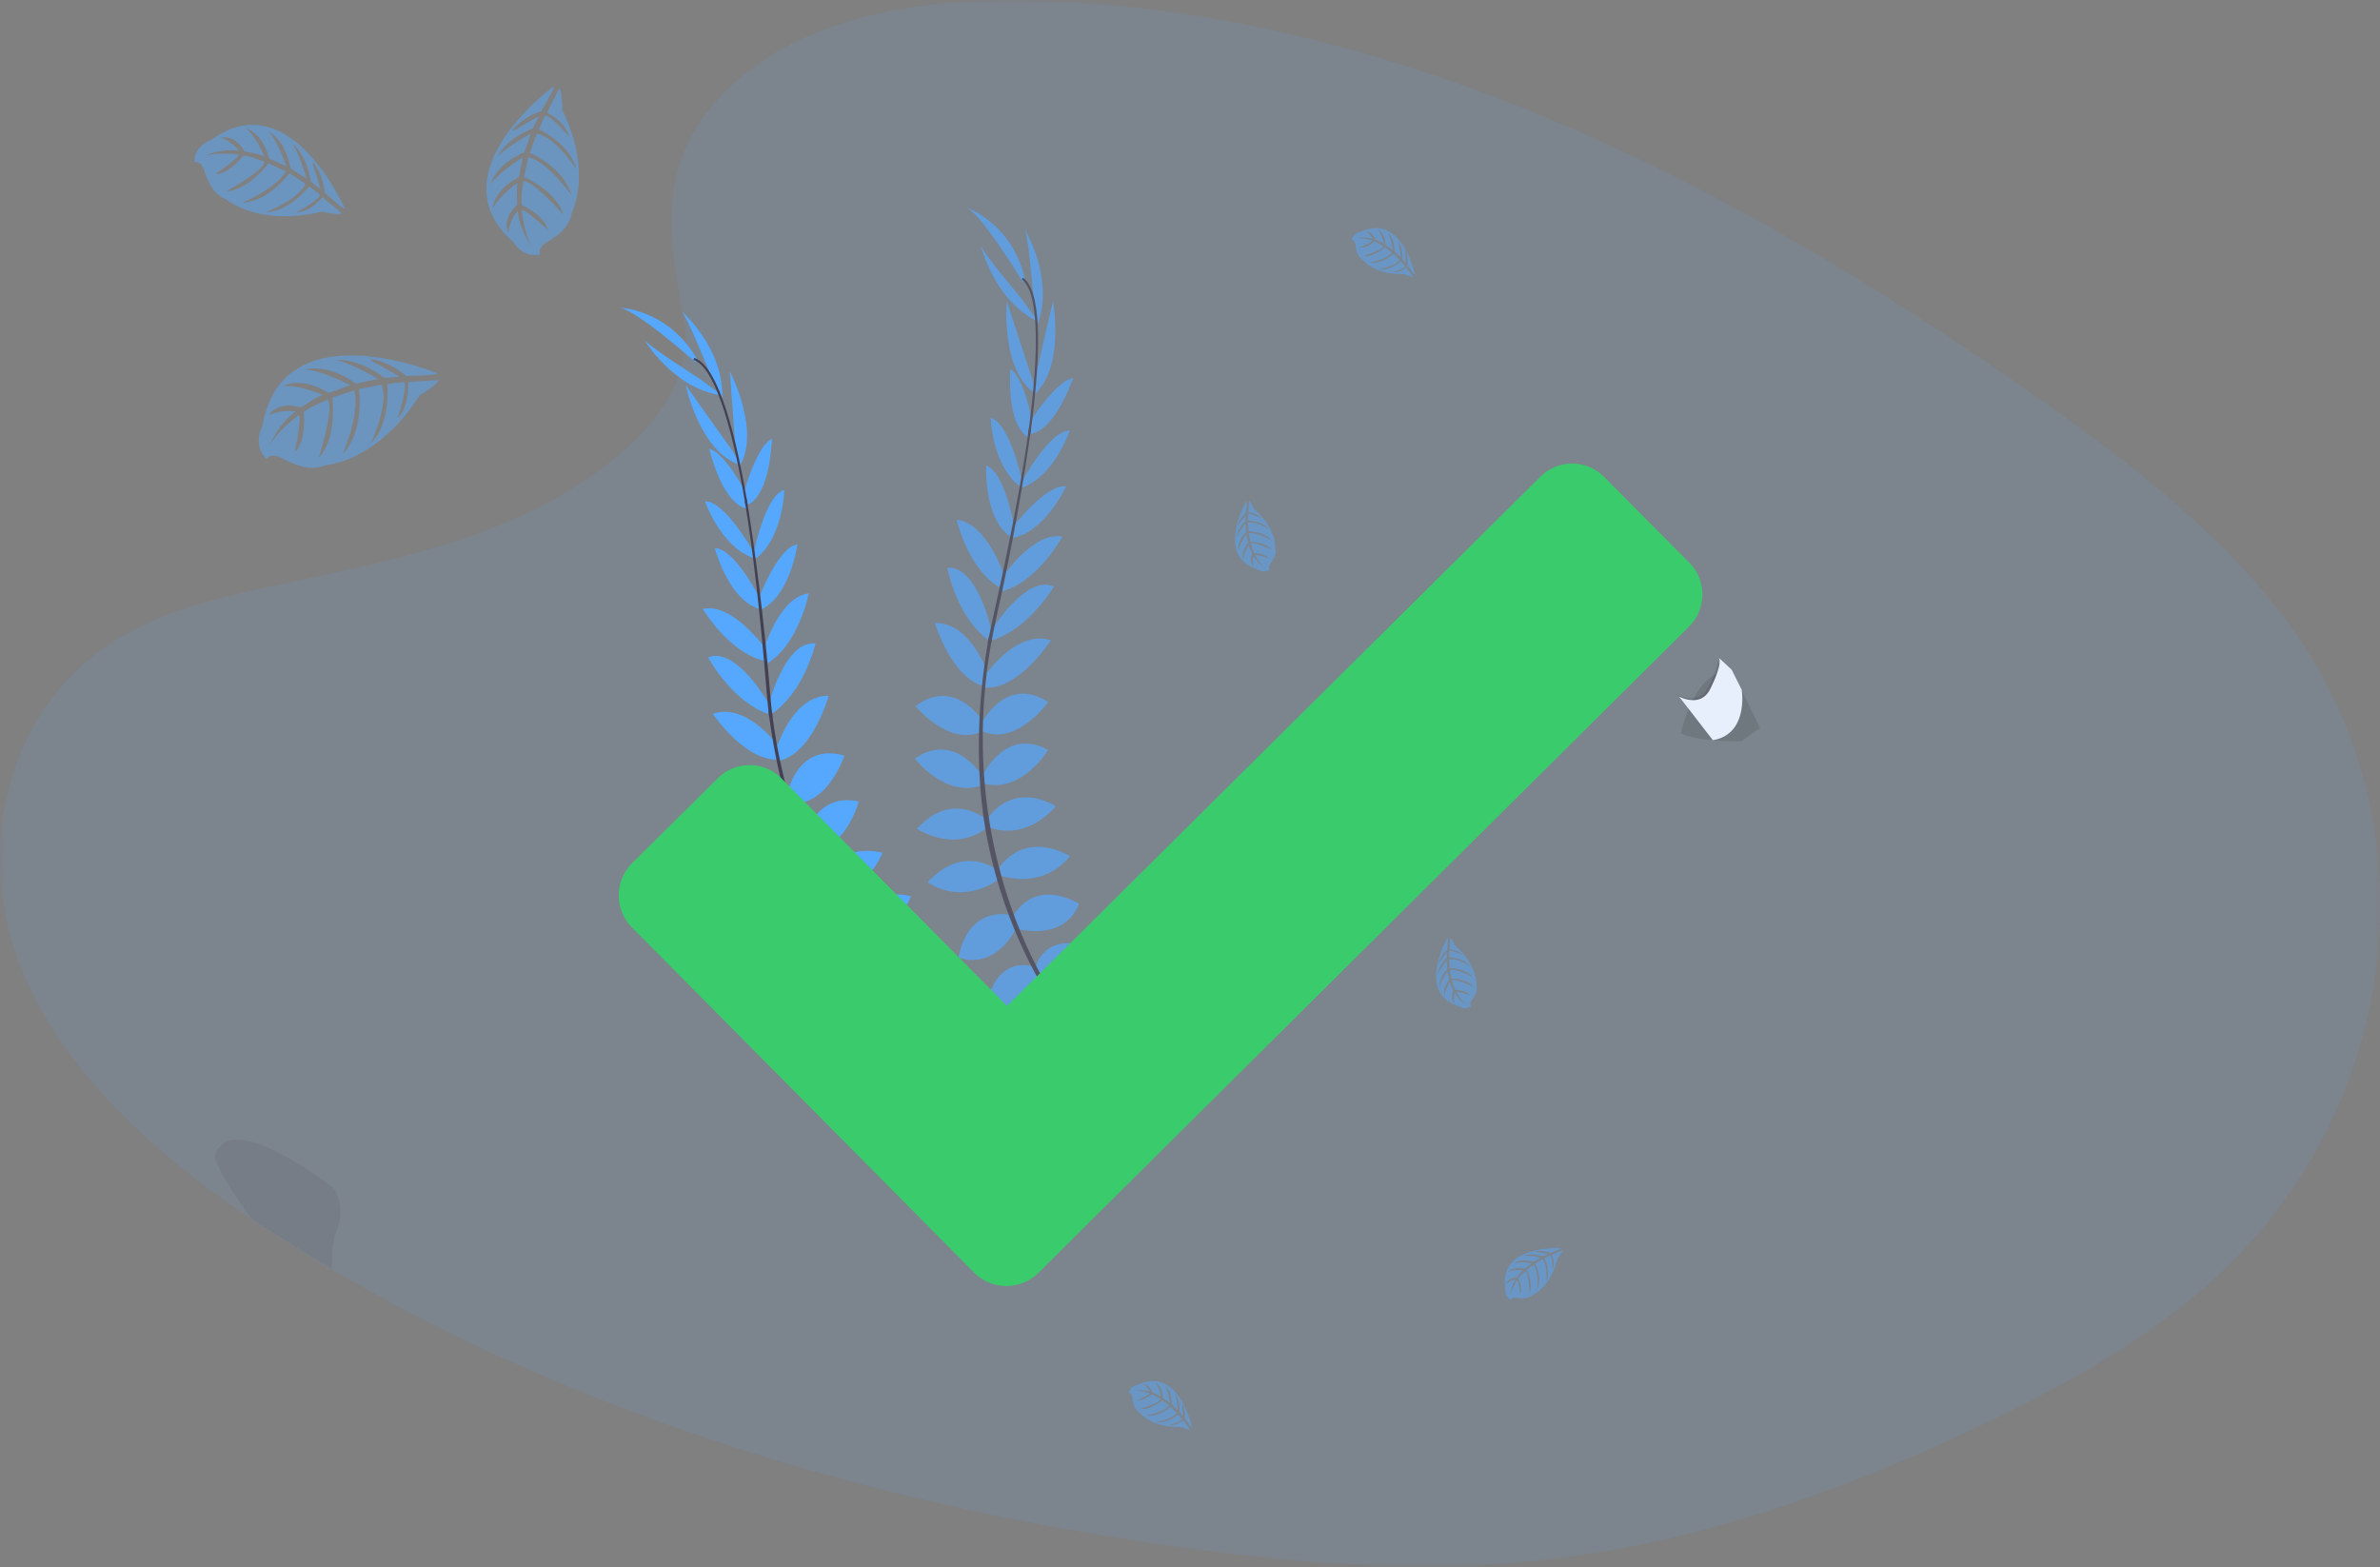 <svg xmlns="http://www.w3.org/2000/svg" xmlns:xlink="http://www.w3.org/1999/xlink" width="287pt" height="252"
  viewBox="0 0 287 189" name="confirmation">
  <rect x="0" y="0" width="287" height="189" fill="#808080" stroke="none"/>
  <defs>
    <clipPath id="b">
      <path d="M0 0h287v189H0z"></path>
    </clipPath>
    <clipPath id="c">
      <path d="M0 0h287v189H0z"></path>
    </clipPath>
    <clipPath id="d">
      <path d="M0 0h287v189H0z"></path>
    </clipPath>
    <clipPath id="e">
      <path d="M0 0h287v189H0z"></path>
    </clipPath>
    <clipPath id="f">
      <path d="M0 0h287v189H0z"></path>
    </clipPath>
    <clipPath id="g">
      <path d="M0 0h287v189H0z"></path>
    </clipPath>
    <clipPath id="h">
      <path d="M0 0h287v189H0z"></path>
    </clipPath>
    <clipPath id="i">
      <path d="M0 0h287v189H0z"></path>
    </clipPath>
    <clipPath id="j">
      <path d="M0 0h287v189H0z"></path>
    </clipPath>
    <clipPath id="k">
      <path d="M0 0h287v189H0z"></path>
    </clipPath>
    <clipPath id="l">
      <path d="M0 0h287v189H0z"></path>
    </clipPath>
    <clipPath id="m">
      <path d="M0 0h287v189H0z"></path>
    </clipPath>
    <clipPath id="n">
      <path d="M0 0h287v189H0z"></path>
    </clipPath>
    <clipPath id="o">
      <path d="M0 0h287v189H0z"></path>
    </clipPath>
    <clipPath id="p">
      <path d="M0 0h287v189H0z"></path>
    </clipPath>
    <clipPath id="q">
      <path d="M0 0h287v189H0z"></path>
    </clipPath>
    <clipPath id="r">
      <path d="M0 0h287v189H0z"></path>
    </clipPath>
    <clipPath id="s">
      <path d="M0 0h287v189H0z"></path>
    </clipPath>
    <clipPath id="t">
      <path d="M0 0h287v189H0z"></path>
    </clipPath>
    <clipPath id="u">
      <path d="M0 0h287v189H0z"></path>
    </clipPath>
    <clipPath id="v">
      <path d="M0 0h287v189H0z"></path>
    </clipPath>
    <clipPath id="w">
      <path d="M0 0h287v189H0z"></path>
    </clipPath>
    <clipPath id="x">
      <path d="M0 0h287v189H0z"></path>
    </clipPath>
    <clipPath id="y">
      <path d="M0 0h287v189H0z"></path>
    </clipPath>
    <clipPath id="z">
      <path d="M0 0h287v189H0z"></path>
    </clipPath>
    <clipPath id="A">
      <path d="M0 0h287v189H0z"></path>
    </clipPath>
    <clipPath id="B">
      <path d="M0 0h287v189H0z"></path>
    </clipPath>
    <clipPath id="C">
      <path d="M0 0h287v189H0z"></path>
    </clipPath>
    <clipPath id="D">
      <path d="M0 0h287v189H0z"></path>
    </clipPath>
    <clipPath id="E">
      <path d="M0 0h287v189H0z"></path>
    </clipPath>
    <clipPath id="F">
      <path d="M0 0h287v189H0z"></path>
    </clipPath>
    <clipPath id="G">
      <path d="M0 0h287v189H0z"></path>
    </clipPath>
    <clipPath id="H">
      <path d="M0 0h287v189H0z"></path>
    </clipPath>
    <clipPath id="I">
      <path d="M0 0h287v189H0z"></path>
    </clipPath>
    <clipPath id="J">
      <path d="M0 0h287v189H0z"></path>
    </clipPath>
    <clipPath id="K">
      <path d="M0 0h287v189H0z"></path>
    </clipPath>
    <clipPath id="L">
      <path d="M0 0h287v189H0z"></path>
    </clipPath>
    <clipPath id="M">
      <path d="M0 0h287v189H0z"></path>
    </clipPath>
    <clipPath id="N">
      <path d="M0 0h287v189H0z"></path>
    </clipPath>
    <clipPath id="O">
      <path d="M0 0h287v189H0z"></path>
    </clipPath>
    <clipPath id="P">
      <path d="M0 0h287v189H0z"></path>
    </clipPath>
    <clipPath id="Q">
      <path d="M0 0h287v189H0z"></path>
    </clipPath>
    <clipPath id="R">
      <path d="M0 0h287v189H0z"></path>
    </clipPath>
    <clipPath id="S">
      <path d="M0 0h287v189H0z"></path>
    </clipPath>
    <clipPath id="T">
      <path d="M0 0h287v189H0z"></path>
    </clipPath>
    <clipPath id="U">
      <path d="M0 0h287v189H0z"></path>
    </clipPath>
    <clipPath id="V">
      <path d="M0 0h287v189H0z"></path>
    </clipPath>
    <clipPath id="W">
      <path d="M0 0h287v189H0z"></path>
    </clipPath>
    <clipPath id="X">
      <path d="M0 0h287v189H0z"></path>
    </clipPath>
    <clipPath id="Y">
      <path d="M0 0h287v189H0z"></path>
    </clipPath>
    <mask id="aa">
      <g filter="url(#a)">
        <path fill-opacity=".102" d="M0 0h287v189H0z"></path>
      </g>
    </mask>
    <mask id="ad">
      <g filter="url(#a)">
        <path fill-opacity=".102" d="M0 0h287v189H0z"></path>
      </g>
    </mask>
    <mask id="af">
      <g filter="url(#a)">
        <path fill-opacity=".102" d="M0 0h287v189H0z"></path>
      </g>
    </mask>
    <mask id="ah">
      <g filter="url(#a)">
        <path fill-opacity=".102" d="M0 0h287v189H0z"></path>
      </g>
    </mask>
    <mask id="aj">
      <g filter="url(#a)">
        <path fill-opacity=".102" d="M0 0h287v189H0z"></path>
      </g>
    </mask>
    <mask id="al">
      <g filter="url(#a)">
        <path fill-opacity=".102" d="M0 0h287v189H0z"></path>
      </g>
    </mask>
    <mask id="an">
      <g filter="url(#a)">
        <path fill-opacity=".102" d="M0 0h287v189H0z"></path>
      </g>
    </mask>
    <mask id="ap">
      <g filter="url(#a)">
        <path fill-opacity=".102" d="M0 0h287v189H0z"></path>
      </g>
    </mask>
    <mask id="ar">
      <g filter="url(#a)">
        <path fill-opacity=".102" d="M0 0h287v189H0z"></path>
      </g>
    </mask>
    <mask id="at">
      <g filter="url(#a)">
        <path fill-opacity=".102" d="M0 0h287v189H0z"></path>
      </g>
    </mask>
    <mask id="av">
      <g filter="url(#a)">
        <path fill-opacity=".102" d="M0 0h287v189H0z"></path>
      </g>
    </mask>
    <mask id="ax">
      <g filter="url(#a)">
        <path fill-opacity=".102" d="M0 0h287v189H0z"></path>
      </g>
    </mask>
    <mask id="az">
      <g filter="url(#a)">
        <path fill-opacity=".102" d="M0 0h287v189H0z"></path>
      </g>
    </mask>
    <mask id="aB">
      <g filter="url(#a)">
        <path fill-opacity=".102" d="M0 0h287v189H0z"></path>
      </g>
    </mask>
    <mask id="aD">
      <g filter="url(#a)">
        <path fill-opacity=".102" d="M0 0h287v189H0z"></path>
      </g>
    </mask>
    <mask id="aF">
      <g filter="url(#a)">
        <path fill-opacity=".102" d="M0 0h287v189H0z"></path>
      </g>
    </mask>
    <mask id="aH">
      <g filter="url(#a)">
        <path fill-opacity=".102" d="M0 0h287v189H0z"></path>
      </g>
    </mask>
    <mask id="aJ">
      <g filter="url(#a)">
        <path fill-opacity=".102" d="M0 0h287v189H0z"></path>
      </g>
    </mask>
    <mask id="aL">
      <g filter="url(#a)">
        <path fill-opacity=".102" d="M0 0h287v189H0z"></path>
      </g>
    </mask>
    <mask id="aN">
      <g filter="url(#a)">
        <path fill-opacity=".102" d="M0 0h287v189H0z"></path>
      </g>
    </mask>
    <mask id="aP">
      <g filter="url(#a)">
        <path fill-opacity=".102" d="M0 0h287v189H0z"></path>
      </g>
    </mask>
    <mask id="aR">
      <g filter="url(#a)">
        <path fill-opacity=".102" d="M0 0h287v189H0z"></path>
      </g>
    </mask>
    <mask id="aT">
      <g filter="url(#a)">
        <path fill-opacity=".102" d="M0 0h287v189H0z"></path>
      </g>
    </mask>
    <mask id="aV">
      <g filter="url(#a)">
        <path fill-opacity=".102" d="M0 0h287v189H0z"></path>
      </g>
    </mask>
    <mask id="aX">
      <g filter="url(#a)">
        <path fill-opacity=".102" d="M0 0h287v189H0z"></path>
      </g>
    </mask>
    <mask id="aZ">
      <g filter="url(#a)">
        <path fill-opacity=".102" d="M0 0h287v189H0z"></path>
      </g>
    </mask>
    <mask id="bb">
      <g filter="url(#a)">
        <path fill-opacity=".102" d="M0 0h287v189H0z"></path>
      </g>
    </mask>
    <mask id="bd">
      <g filter="url(#a)">
        <path fill-opacity=".102" d="M0 0h287v189H0z"></path>
      </g>
    </mask>
    <mask id="bf">
      <g filter="url(#a)">
        <path fill-opacity=".102" d="M0 0h287v189H0z"></path>
      </g>
    </mask>
    <mask id="bh">
      <g filter="url(#a)">
        <path fill-opacity=".102" d="M0 0h287v189H0z"></path>
      </g>
    </mask>
    <mask id="bj">
      <g filter="url(#a)">
        <path fill-opacity=".102" d="M0 0h287v189H0z"></path>
      </g>
    </mask>
    <mask id="bl">
      <g filter="url(#a)">
        <path fill-opacity=".702" d="M0 0h287v189H0z"></path>
      </g>
    </mask>
    <mask id="bo">
      <g filter="url(#a)">
        <path fill-opacity=".051" d="M0 0h287v189H0z"></path>
      </g>
    </mask>
    <mask id="bq">
      <g filter="url(#a)">
        <path fill-opacity=".102" d="M0 0h287v189H0z"></path>
      </g>
    </mask>
    <mask id="bs">
      <g filter="url(#a)">
        <path fill-opacity=".102" d="M0 0h287v189H0z"></path>
      </g>
    </mask>
    <mask id="bu">
      <g filter="url(#a)">
        <path fill-opacity=".102" d="M0 0h287v189H0z"></path>
      </g>
    </mask>
    <mask id="bw">
      <g filter="url(#a)">
        <path fill-opacity=".102" d="M0 0h287v189H0z"></path>
      </g>
    </mask>
    <mask id="by">
      <g filter="url(#a)">
        <path fill-opacity=".102" d="M0 0h287v189H0z"></path>
      </g>
    </mask>
    <mask id="bA">
      <g filter="url(#a)">
        <path fill-opacity=".102" d="M0 0h287v189H0z"></path>
      </g>
    </mask>
    <mask id="bC">
      <g filter="url(#a)">
        <path fill-opacity=".102" d="M0 0h287v189H0z"></path>
      </g>
    </mask>
    <mask id="bE">
      <g filter="url(#a)">
        <path fill-opacity=".102" d="M0 0h287v189H0z"></path>
      </g>
    </mask>
    <mask id="bG">
      <g filter="url(#a)">
        <path fill-opacity=".102" d="M0 0h287v189H0z"></path>
      </g>
    </mask>
    <mask id="bI">
      <g filter="url(#a)">
        <path fill-opacity=".502" d="M0 0h287v189H0z"></path>
      </g>
    </mask>
    <mask id="bK">
      <g filter="url(#a)">
        <path fill-opacity=".502" d="M0 0h287v189H0z"></path>
      </g>
    </mask>
    <mask id="bM">
      <g filter="url(#a)">
        <path fill-opacity=".502" d="M0 0h287v189H0z"></path>
      </g>
    </mask>
    <mask id="bO">
      <g filter="url(#a)">
        <path fill-opacity=".502" d="M0 0h287v189H0z"></path>
      </g>
    </mask>
    <mask id="bQ">
      <g filter="url(#a)">
        <path fill-opacity=".502" d="M0 0h287v189H0z"></path>
      </g>
    </mask>
    <mask id="bS">
      <g filter="url(#a)">
        <path fill-opacity=".502" d="M0 0h287v189H0z"></path>
      </g>
    </mask>
    <mask id="bU">
      <g filter="url(#a)">
        <path fill-opacity=".502" d="M0 0h287v189H0z"></path>
      </g>
    </mask>
    <mask id="bW">
      <g filter="url(#a)">
        <path fill-opacity=".502" d="M0 0h287v189H0z"></path>
      </g>
    </mask>
    <g id="Z" clip-path="url(#b)">
      <path
        d="M266.172 154.984a67.266 67.266 0 01-2.746 2.297c-.156.13-.32.25-.48.383a96.415 96.415 0 01-10.489 7.09l-.684.398c-.164.102-.328.192-.5.286-3.812 2.203-7.765 4.23-11.765 6.148l-.043.023-.305.145a245.801 245.801 0 01-9.824 4.445l-.082.028a259.184 259.184 0 01-4.496 1.847c-.61.25-1.227.48-1.84.719-1.156.441-2.316.879-3.484 1.293l-.145.055-.25.09-.312.113a170.061 170.061 0 01-9.27 3.02l-.055.015a158.97 158.97 0 01-6.59 1.77l-.304.074c-3.246.785-6.547 1.46-9.867 2l-.762.12c-2.43.384-4.875.696-7.336.938-13.836 1.336-27.836.25-41.586-1.617-27.766-3.77-55.164-10.836-80.152-21.914a232.304 232.304 0 01-14.106-6.824c-.039-.02-.07-.04-.11-.059a204.995 204.995 0 01-8.163-4.539c-.79-.453-1.57-.918-2.348-1.387a213.869 213.869 0 01-6.602-4.145l-.581-.39-.227-.152-.945-.64c-11.739-8-22.207-17.696-27.153-29.829-5.715-14-2.058-31.75 12.098-40.023 4.863-2.852 10.52-4.399 16.234-5.676l.586-.133c.965-.21 1.934-.414 2.895-.621 3.37-.715 6.758-1.426 10.11-2.219 1.75-.41 3.48-.843 5.202-1.312l.703-.192a84.319 84.319 0 0012.141-4.28h.027c.422-.188.84-.384 1.246-.583.266-.125.532-.25.797-.387 4.246-2.117 8.743-5.05 12.204-8.543.273-.28.546-.566.808-.851.2-.223.402-.45.594-.672 2.426-2.832 4.101-5.973 4.422-9.309a11.93 11.93 0 00-.149-3.355c-.39-2.098-.773-4.152-1.05-6.152-.524-3.766-.7-7.364.023-10.829.738-3.535 2.41-6.937 5.598-10.238.48-.5 1-1 1.558-1.5a32.732 32.732 0 018.649-5.469c.39-.168.78-.336 1.175-.5 8.762-3.55 19.293-4.293 29.13-3.8 9.187.472 18.32 1.746 27.288 3.8.711.16 1.426.325 2.133.5a188.561 188.561 0 0122.48 6.957c19.079 7.18 37.083 17.153 53.907 28.16.164.106.328.215.5.325.703.457 1.402.918 2.094 1.379 1.343.89 2.68 1.789 4 2.691l.89.61 1.313.902 1.336.926c.062.039.125.082.18.129l1.14.789c.66.46 1.313.925 1.969 1.39l1.41 1c.293.207.586.414.879.63l1.5 1.093.336.25c.066.05.137.101.207.156l.039.027c4.062 2.98 8.027 6.075 11.742 9.352l.48.426.047.043c.407.363.813.726 1.207 1.094 4.852 4.421 9.2 9.171 12.75 14.421 16.317 24.25 11.473 57.825-11.226 77.793zm0 0"
        fill="#55a8fd"></path>
    </g>
    <g id="ac" clip-path="url(#c)">
      <path
        d="M212.246 87.8l-2.289 1.571s-3.48.113-5.969-.5a6.88 6.88 0 01-1.273-.43s0-.043.023-.125v-.027c.215-.957.512-1.894.883-2.8.145-.344.309-.696.484-1.048.684-1.32 1.645-2.613 2.961-3.25a4.084 4.084 0 011.559-.41h.207l.074.156 1.156 2.38zm0 0">
      </path>
    </g>
    <g id="ae" clip-path="url(#d)">
      <path
        d="M251.043 119.477s4.906-.47 5.34-.118c.43.352 3.219 2.164 4.87 1.024 1.65-1.14.548-5.11.548-5.27 0-.156-.156-5.777-.156-5.777l-2.946-3.969-3.691-6.953-7.54-.75.196 11.043-.039 5.66zm0 0">
      </path>
    </g>
    <g id="ag" clip-path="url(#e)">
      <path
        d="M207.848 80.57s-.387 4.793-3.387 4.871c0 0-.844-.5-1.98-1.363l-.25-.328a3.845 3.845 0 001.632.441c.75.016 1.594-.25 2.137-1.347.313-.617.59-1.25.828-1.903a5.81 5.81 0 00.3-1.18zm0 0">
      </path>
    </g>
    <g id="ai" clip-path="url(#f)">
      <path
        d="M248.605 52.664c-.398.805-.59.883-.34 1.75-1.706 1.832-3.874 3.832-6.57 3.832a9.271 9.271 0 01-4.16-.973c-.273-2.18-.863-4.687-.863-4.687s13.035-2.125 11.933.078zm0 0">
      </path>
    </g>
    <g id="ak" clip-path="url(#g)">
      <path
        d="M252.395 110.363c-1.25 0-5.36.047-9.965.121h-.059l-1.52.024h-.046c-5.465.086-10.848-.98-13.008-.778-4.598.434 1.648-4.25 1.648-4.25a38.361 38.361 0 0010.465 1.06l1.32-.071c4.176-.235 8.372-.625 10.567-1.285.152 1.218.375 2.988.598 5.18zm0 0">
      </path>
    </g>
    <g id="am" clip-path="url(#h)">
      <path
        d="M239.184 60.691l-7.227 3.38-5.574 43.144s3.297-1.5 5.183-.55c1.887.948 7.696.081 7.696.081s4.246-.25 4.867.234c.621.485 8.016-1.964 8.016-1.964s1.332-2.989.312-3.457c-1.023-.473.313-5.118.313-5.118l-.625-31.129-1.25-4-3.38-2.042-3.452 2.75-1.649.238zm0 0">
      </path>
    </g>
    <g id="ao" clip-path="url(#i)">
      <path
        d="M239.063 62.215s2.085 2.476 2.046 2.988c-.043.512-.12 1.727-.12 1.727l-1.56 3.183s-.863 3.973-.863 4.797c0 .824-1.37 7.977-1.37 7.977l-1.653 11-2.082 14.425 2.121 3.657 2.512-2.125 3.336-25.7.707-5.07s.75-9.117.75-10.058c0-.942-.434-3.422-.434-3.422s.512-2.356 2.633-2.906c2.121-.551-.156-.122-.156-.122l-1.22-.98-1.058.43s-2.957-.903-3.59.199zm0 0">
      </path>
    </g>
    <g id="aq" clip-path="url(#j)">
      <path d="M237.457 57.852s-.316.234-.394 1.808c-.079 1.574-1.18 5.11-1.18 5.11s4.086-2.829 6.129-2.516zm0 0">
      </path>
    </g>
    <g id="as" clip-path="url(#k)">
      <path d="M248.61 56.594l-6.43 5.66s5.418 3.223 6.125 4c.707.777 1.414-7.703 1.414-7.703zm0 0"></path>
    </g>
    <g id="au" clip-path="url(#l)">
      <path
        d="M237.684 57.852s-.707-.356-1.375.668c-.668 1.023-1.922 1.5-1.922 1.5s-7.149 1.14-7.426 2.082l-3.336.195s-1.18.144-1.29 2.644c-.108 2.5-.75 2.707-.75 2.707s-1.374 2.438-1.245 3.696c.125 1.258-1.063 1.89-1.063 1.89l4.918 12.758s.157 5.27-.75 7.192c-.906 1.925-2.593 10.457-2.593 10.457s.707-.157.668.312c-.04.473-.864 5.621-.864 5.621s-.234 2.043-.629 2.75c-.39.707-.43 4.403-.43 4.403l-.648 2.671s1.5 3.34 3.774 2.868c2.27-.47 6.398-9.391 6.398-9.391l2.629-9.629 2.043-9.512.59-6.445.941-14.266 1.375-9.433s1.54-5.07.985-5.738zm0 0">
      </path>
    </g>
    <g id="aw" clip-path="url(#m)">
      <path
        d="M212.246 87.8l-2.289 1.571s-3.48.113-5.969-.5l-1.27-.562-.25-.11.262.082c1.313.39 2.34.383 3.145.11 3.223-1.082 2.867-6.41 2.746-7.618 0-.117-.02-.195-.023-.226-.004-.004-.004-.008 0-.016l.02.031c.042.075.089.145.144.208.047.054.093.105.144.152l1.137 2.277v.098zm0 0">
      </path>
    </g>
    <g id="ay" clip-path="url(#n)">
      <path
        d="M247.703 61.309l1.14-5.188s.5 1.691 1.02 2.082c.524.395 1.692 1.3 1.692 1.3s1.687.786 2.273.786c.586 0 3.774.824 4.164 1.25.395.426 1.965.117 1.965.117s1.297.434 2.434.707c1.14.278 1.687 2.164 1.453 2.91a2.272 2.272 0 00.547 2.122c.472.472.707 2 .707 2a2.296 2.296 0 011.336 1.14c.394.863.277 2.75.277 2.75l-5.852 8.25s.079 3.184-.156 3.89c-.234.708.824 12.735.824 12.735l1.215 20.672s-1.605 1.375-1.96 1.531c-.356.16-.708-7.308-.708-7.582 0-.277-9.07-13.601-9.07-13.601s-1.219-1.965-1.219-2.399c0-.43-1.14-4.398-1.14-4.398l-1.72-7.649zm0 0">
      </path>
    </g>
    <g id="aA" clip-path="url(#o)">
      <path
        d="M224.762 178.074c-.614.25-1.227.48-1.84.719-1.926-.563-3.727-1.227-3.727-1.227 1.864.067 3.723.239 5.567.508zm0 0">
      </path>
    </g>
    <g id="aC" clip-path="url(#p)">
      <path d="M243.344 157.09s4.676 1.101 4.949 1.847zm0 0"></path>
    </g>
    <g id="aE" clip-path="url(#q)">
      <path d="M225.32 160.469s-2.433.707-.078 2.125c2.36 1.414.078-2.125.078-2.125zm0 0"></path>
    </g>
    <g id="aG" clip-path="url(#r)">
      <path d="M236.121 122.691c.274 0 4.555-1.418 6.047-.785 1.488.63 3.34.625 3.34.625zm0 0"></path>
    </g>
    <g id="aI" clip-path="url(#s)">
      <path
        d="M236.684 127.191l-.043.387-3.66 9.586s-.59 2.91-1.102 4.559a29.936 29.936 0 00-.766 3.414l3.246-20.117zm0 0">
      </path>
    </g>
    <g id="aK" clip-path="url(#t)">
      <path d="M223.164 66.813s1.727.789 2.117 1.886c.39 1.102-2.117-1.886-2.117-1.886zm0 0"></path>
    </g>
    <g id="aM" clip-path="url(#u)">
      <path d="M217.82 78.605s-2.511 3.067-1.5 4.25c1.016 1.184 1.5-4.25 1.5-4.25zm0 0"></path>
    </g>
    <g id="aO" clip-path="url(#v)">
      <path d="M262.742 68.543s-2.355.234-2.433 2.281zm0 0"></path>
    </g>
    <g id="aQ" clip-path="url(#w)">
      <path d="M240.91 100.77c.25-.235 5.656-8.25 6.91-7.543zm0 0"></path>
    </g>
    <g id="aS" clip-path="url(#x)">
      <path
        d="M251.043 48.656a9.316 9.316 0 01-1.106 4.414h-.07c-.594-.125-.898-.816-1.351-1.25a1.836 1.836 0 00-2.121-.297 2.14 2.14 0 00-1.04 2.016c-.3-1.25-.207-2.598-.5-3.855-.296-1.262-1.171-2.54-2.375-2.563-.52 0-1.125.195-1.5-.195-.226-.235-.273-.606-.44-.89-.864-1.395-3.481-.688-4.552.026-1.066.715-2.308 1.856-3.636 2.47.109-5.114 4.3-9.188 9.41-9.153 5.11.039 9.242 4.172 9.281 9.285zm0 0">
      </path>
    </g>
    <g id="aU" clip-path="url(#y)">
      <path
        d="M260.898 105.441l-.976.805c-.863-1.437-4.402-4.305-4.402-4.305l.152-.148c.328-.082.516-.125.516-.125zm0 0">
      </path>
    </g>
    <g id="aW" clip-path="url(#z)">
      <path
        d="M262 98.176l.516 8.77c-1.223-1.9-4.57-6.766-6.723-6.61l5.223-6c.218-.238.418-.496.597-.77.2 2.496.387 4.61.387 4.61zm0 0">
      </path>
    </g>
    <g id="aY" clip-path="url(#A)">
      <path d="M261.844 103.992s-.356.875-.715 1.633c-1.371-1.879-3.25-4.098-4.746-4.512l.715-.699zm0 0"></path>
    </g>
    <g id="ba" clip-path="url(#B)">
      <path d="M267.848 75.941s-3.297 2.434-2.59 3.223c.707.785 2.59-3.223 2.59-3.223zm0 0"></path>
    </g>
    <g id="bc" clip-path="url(#C)">
      <path d="M268.008 85.992s6.125-1.965 6.742 0zm0 0"></path>
    </g>
    <g id="be" clip-path="url(#D)">
      <path d="M224.793 75.46s0 8.962-.77 9.845c-.765.886.77-9.844.77-9.844zm0 0"></path>
    </g>
    <g id="bg" clip-path="url(#E)">
      <path d="M260.191 78.348l1.137 3.203s.453-3.145-1.137-3.203zm0 0"></path>
    </g>
    <g id="bi" clip-path="url(#F)">
      <path
        d="M232.438 43.996c.289-.738-.465-1.46-.567-2.25-.098.223-.14.465-.121.707.047.598.496 1.156.605 1.707.032-.05.06-.11.083-.164zm0 0M245.457 52.46c-.281-1.25-.2-2.554-.484-3.788-.286-1.238-1.172-2.543-2.375-2.563-.52 0-1.121.192-1.496-.195-.23-.238-.274-.605-.446-.89-.86-1.395-3.476-.688-4.547.027-1.605 1.066-3.812 3.3-5.87 2.797a8.946 8.946 0 00-.27.726c2.105.656 4.379-1.664 6.023-2.75 1.07-.715 3.688-1.422 4.547-.027.172.285.215.656.445.89.371.387.977.188 1.496.2 1.204.02 2.086 1.297 2.375 2.554.293 1.262.2 2.602.5 3.86a2.18 2.18 0 01.102-.84zm0 0M251.363 50.984c-.215.625-.773 1.2-1.379 1.07-.605-.128-.898-.816-1.351-1.25a1.841 1.841 0 00-2.121-.292 2.13 2.13 0 00-1.04 1.902c.157-.48.485-.887.923-1.14.699-.364 1.55-.243 2.117.3.453.43.75 1.117 1.355 1.25.606.13 1.164-.445 1.38-1.07.108-.371.183-.75.214-1.133a3.537 3.537 0 01-.098.363zm0 0M253.21 45.633c-.444 1.164-1.25 2.168-1.5 3.394-.054.25-.085.5-.112.75.265-1.218 1.062-2.222 1.496-3.386.199-.524.32-1.07.363-1.63-.059.298-.14.587-.246.872zm0 0">
      </path>
    </g>
    <g id="bk" clip-path="url(#G)">
      <path
        d="M130.59 125.496s3.21-1.062 5.57.95c0 0-1.27 1.382-4.648.3zm0 0M130.227 125.504s-1.684 2.937-.184 5.652c0 0 1.605-.965 1.223-4.5zm0 0M127.645 121.547s.93-2.637 6.742-.102c0 0-.438 1.75-2.793 2-2.352.25-3.125-.718-3.95-1.898zm0 0M127.277 121.441s-2.789.133-2.035 6.446c0 0 1.793.082 2.703-2.106.914-2.183.22-3.226-.668-4.34zm0 0M124.867 116.691s.852-4.52 6.93-2.39c0 0-.64 4.125-6.117 3.75zm0 0M122.117 110.578s2.207-4.789 7.996-1.617c0 0-1.148 4.344-7.312 3.086zm0 0M120.516 104.602s2.75-4.516 8.496-1.38c0 0-2.649 4-8.328 2.391zm0 0M119.035 98.785s2.766-4.695 8.281-1.57c0 0-3.28 4.281-8.12 2.539zm0 0M118.496 93.496s2.746-5.914 7.902-3.047c0 0-3.128 5.207-7.746 4.059zm0 0M118.336 87.238s2.973-5.902 8.07-2.574c0 0-3.789 5.316-7.91 3.543zm0 0M118.727 81.563s3.726-5.7 8.007-4.364c0 0-3.867 6.04-7.992 5.715zm0 0M119.473 76.121s4.246-6.93 7.613-5.394c0 0-3.09 5.335-7.809 6.597zm0 0M120.785 69.734s3.77-5.71 7.313-5.02c0 0-3.078 5.79-7.676 6.673zm0 0M121.938 63.773s4.289-5.578 6.624-5.097c0 0-2.792 5.875-6.671 6.187zm0 0M123.121 58.246s3.434-6.387 5.883-6.332c0 0-1.82 5.5-5.793 6.906zm0 0M124.184 50.887s3.14-4.98 5.222-5.309c0 0-2.097 6.309-5.152 6.75zm0 0M124.727 46.012l2.246-9.676s1.52 8.168-2.446 11.434zm0 0M124.613 35.762s-.61-7.672-1.105-8.223c0 0 3.68 5.863 1.625 11.574zm0 0M124.707 116.605s-4.246-1.77-5.789 4.5c0 0 3.8 1.723 6.496-3.074zm0 0M121.957 110.352s-5.078-1.391-6.383 5.09c0 0 4.059 1.917 7.063-3.614zm0 0M120.36 105s-4.032-3.414-8.497 1.379c0 0 3.778 2.957 8.657-.367zm0 0M118.918 98.805s-4.102-3.582-8.348 1.136c0 0 4.461 3.024 8.508-.164zm0 0M118.516 93.648s-3.375-5.578-8.188-2.164c0 0 3.68 4.836 8.137 3.188zm0 0"
        fill="#55a8fd"></path>
      <path
        d="M118.637 87.16s-3.38-5.683-8.242-2c0 0 4.152 5.04 8.14 2.98zm0 0M119.242 81.512s-2.027-6.5-6.512-6.39c0 0 2.07 6.87 6.122 7.683zm0 0M119.582 76.113s-1.664-7.957-5.348-7.648c0 0 1.11 6.066 5.125 8.847zm0 0M121.121 69.441s-2.164-6.5-5.766-6.75c0 0 1.477 6.387 5.688 8.43zm0 0M122.36 63.754s-1.165-6.941-3.45-7.617c0 0-.297 6.5 2.98 8.601zm0 0M123.281 58.14s-1.453-7.1-3.816-7.75c0 0 .164 5.786 3.566 8.282zm0 0M124.582 51.406s-.957-5.812-2.75-6.926c0 0-.523 6.63 2.117 8.23zm0 0"
        fill="#55a8fd"></path>
      <path
        d="M124.496 45.754l-3.094-9.438s-.789 8.274 3.45 11.172zm0 0M123.234 36.082s-4.972-5.875-4.996-6.613c0 0 1.524 6.75 6.996 9.355zm0 0M123.379 34.086s-5.192-8.648-6.992-9.125c0 0 5.715 1.828 7.242 8.809zm0 0"
        fill="#55a8fd"></path>
      <path
        d="M124.242 52.39l-.265-.038c1.468-10.68 1.195-17.305-.774-18.649l.152-.219c2.086 1.422 2.391 7.957.887 18.907zm0 0"
        fill="#444053"></path>
      <path
        d="M119.516 77.61l-.395-.07c.18-.99.383-2 .606-2.99 1.941-8.644 3.5-16.652 4.324-22.75l.297-.214c-.836 6.098-2.285 14.387-4.23 23.043-.22 1-.427 2-.602 2.98zm0 0"
        fill="#444053"></path>
      <path
        d="M136.465 132.363c-.059-.047-6.04-4.925-11.137-14.078a58.057 58.057 0 01-6.293-17.18c-1.469-7.53-1.246-16.25.223-24.355l.351.297c-3.308 18.219 1.5 32.59 6.164 40.957 5.047 9.07 10.957 13.894 11.016 13.941zm0 0"
        fill="#444053"></path>
    </g>
    <g id="bn" clip-path="url(#H)">
      <path
        d="M40.297 143.379c.86 1.46.992 3.238.36 4.812-.606 1.52-.673 3.418-.61 4.813a192.269 192.269 0 01-5.203-3.14 194.251 194.251 0 01-3.735-2.4l-.582-.39-.226-.152a.445.445 0 00-.07-.098c-.336-.355-2.29-3.152-3.446-5.281-.21-.39-.394-.75-.539-1.082v-.012c-.25-.558-.367-1-.293-1.207a2.49 2.49 0 011.215-1.5c1.437-.75 3.746-.058 6.027 1.047a41.841 41.841 0 015.633 3.43l.2.148.019.016c.75.531 1.187.883 1.187.883s.02.039.063.113zm0 0">
      </path>
    </g>
    <g id="bp" clip-path="url(#I)">
      <path
        d="M27.164 141.871c1.816.637 4.496 1.48 5.953 1.5a2.5 2.5 0 00.453-.02c1.028-.14 4.192.083 7.098.348 1.164.102 2.285.207 3.21.305l2.329.25v-.902a58.161 58.161 0 00-2.203-1.438c-3.55-2.195-8.211-4.437-10.445-2.805-3.145-1.523-6.336-2.25-7.243.453-.105.352.278 1.247.848 2.31zm0 0">
      </path>
    </g>
    <g id="br" clip-path="url(#J)">
      <path
        d="M45.8 143.129l.419.043v.203l-2.328-.25c-2.332-.234-5.895-.57-8.246-.668 1.628-.144 7.011.352 10.156.672zm0 0M18.45 120.36l2.304-2.301 1.539.37-1.922 1.93a4.694 4.694 0 000 .575c.05 1.347.555 4.84 4.172 8.375 4.61 4.5 2.645 10.968 2.645 10.968s4.542 1.79 7.148 2.157c-.25-.004-.5.011-.746.043-.153.02-.3.027-.453.02-2.371-.06-7.867-2.22-7.867-2.22s1.964-6.468-2.645-10.968c-3.633-3.536-4.137-7.028-4.188-8.368a4.81 4.81 0 01.012-.582zm0 0">
      </path>
    </g>
    <g id="bt" clip-path="url(#K)">
      <path
        d="M18.438 120.922c.859.156 1.921.445 1.921.89 0 .75 11.989 4.801 11.989 4.801s-.45 1.051.75 2.852c1.199 1.8 10.949 12.152 10.949 12.152l-.031.305-.125 1.191-.598 5.703s3.75-1.347 4.95-1.199c.386.047.808-.199 1.194-.558a5.76 5.76 0 00-.78-1.918s-.973-.766-2.438-1.778v-19.129l-25.465-6.187-2.305 2.297c-.015.191-.02.383-.012.578zm0 0">
      </path>
    </g>
    <g id="bv" clip-path="url(#L)">
      <path d="M43.633 102.516s-10.008 2.472-13.887 8.718zm0 0"></path>
    </g>
    <g id="bx" clip-path="url(#M)">
      <path d="M40.54 113.484s-1.892 12.715-1.368 13.672c.527.957 1.367-13.672 1.367-13.672zm0 0"></path>
    </g>
    <g id="bz" clip-path="url(#N)">
      <path
        d="M41.215 120.012c.73.957 3.687 8.328 3.687 8.328l-.855 12.379-.75 7.199s3.746-1.352 4.95-1.2c.534.067 1.128-.429 1.616-1-.777-4.218-2.441-13.042-2.746-13.21-.398-.227-2.422-7.317-2.527-9.285-.11-1.97-2.926-6.41-2.926-6.41s-1.18 2.246-.45 3.199zm0 0">
      </path>
    </g>
    <g id="bB" clip-path="url(#O)">
      <path
        d="M44.047 107.86c.183.562.473 3.824.473 3.824.203 2.879 2.378 3.82 3.726 4.117.031-.2.078-.399.145-.59.898-2.547 12.59-27.156 12.59-27.156a16.187 16.187 0 00-.465-3.703c-2.547-.75-6.578.402-6.578.402-1.165-.152-4.961 7.41-4.961 7.41s-2.536 5.793-2.813 6.582c-.277.785 0 2.082-.113 2.535-.11.45-1.293.84-1.461 1.461-.168.621-.059 1.852-.172 2.078-.113.227-.566 2.477-.371 3.04zm0 0">
      </path>
    </g>
    <g id="bD" clip-path="url(#P)">
      <path
        d="M35.262 94.441c1.582 1.63 4.168 1.633 6.23.805 2.063-.824 3.813-2.336 5.73-3.5 1.247-.75 2.555-1.383 3.782-2.164.18-.117.355-.234.523-.355 1.414-1 2.637-2.282 4.098-3.2a6.372 6.372 0 013.293-1.054 3.764 3.764 0 011.57.328c.086.039.168.082.25.133.48.277.922.613 1.325 1 .41.37.808.77 1.246 1.113.027-.121.046-.25.07-.371.023-.168.043-.332.047-.5.332.031.664.05 1 .05a9.443 9.443 0 003.156-.562c0-.039.016-.082.023-.121.36-1.89.997-3.895 2.528-4.957.879-.617 2.289-.867 3.508-1.336a9.607 9.607 0 00-3.973-10.688 9.579 9.579 0 00-11.375.657 9.603 9.603 0 00-2.727 11.07c-1.546-.203-3.746 0-6.742 1.266-7.047 3-8.695 3.148-8.695 3.148l-3.52 4.652c.383.586.813 1.16.852 1.844.082 1.266-1.137 2.137-2.2 2.742zm0 0">
      </path>
    </g>
    <g id="bF" clip-path="url(#Q)">
      <path
        d="M36.008 87.156c.008-.097.027-.195.054-.293.403.637.903 1.25.95 2 .011.172 0 .348-.043.516-.446-.723-1.024-1.395-.961-2.223zm0 0M41.043 92.39c2.066-.828 3.812-2.335 5.727-3.5 1.421-.867 2.945-1.554 4.312-2.519 1.414-1 2.64-2.281 4.102-3.195 1.46-.914 3.296-1.434 4.859-.727 1.176.531 1.996 1.66 3.059 2.422 1.062.762 2.68 1.059 3.484.012.363-.469.469-1.086.582-1.68.36-1.887.996-3.887 2.527-4.953 1.653-1.156 5.153-1.023 5.785-3.46a3.69 3.69 0 00.082-1.325c.41 1.082.618 2.172.372 3.12-.637 2.438-4.137 2.31-5.79 3.466-1.519 1.062-2.167 3.062-2.527 4.953-.113.59-.219 1.215-.578 1.68-.809 1.046-2.434.75-3.496-.012-1.066-.766-1.883-1.89-3.063-2.426-1.562-.703-3.398-.187-4.859.73-1.46.915-2.684 2.2-4.098 3.196-1.367.969-2.89 1.652-4.316 2.52-1.91 1.171-3.66 2.675-5.727 3.5-2.066.824-4.644.824-6.226-.805.41-.223.797-.48 1.16-.774 1.441.528 3.168.364 4.629-.222zm0 0">
      </path>
    </g>
    <g id="bH" clip-path="url(#R)">
      <path
        d="M188.281 150.504s-7.636-.461-6.746 4.894c-.094.559.18 1.114.68 1.375 0 0 0-.394.785-.261.273.047.55.062.828.039a1.705 1.705 0 001.016-.414s2.144-.89 2.984-4.403c0 0 .613-.765.59-.964l-1.29.554s.442.93.095 1.7c0 0-.04-1.669-.29-1.63-.05 0-.667.325-.667.325s.75 1.617.183 2.797c0 0 .219-2-.422-2.68l-.906.527s.883 1.676.285 3.043c0 0 .156-2.097-.476-2.91l-.825.64s.833 1.65.329 2.786c0 0-.067-2.442-.5-2.625 0 0-.72.633-.832.894 0 0 .57 1.2.218 1.832 0 0-.218-1.628-.394-1.632 0 0-.719 1.074-.793 1.812.035-.683.25-1.344.617-1.918a2.16 2.16 0 00-1.098.57s.114-.75 1.278-.832c0 0 .59-.812.746-.863 0 0-1.156-.097-1.856.215 0 0 .618-.719 2.067-.39l.812-.665s-1.52-.21-2.168.02c0 0 .75-.637 2.387-.172l.887-.527s-1.301-.282-2.075-.18c0 0 .817-.441 2.333.035l.632-.285s-.953-.188-1.23-.215c-.281-.027-.293-.105-.293-.105a3.284 3.284 0 011.785.199s1.348-.504 1.324-.586zm0 0"
        fill="#55a8fd"></path>
    </g>
    <g id="bJ" clip-path="url(#S)">
      <path
        d="M174.574 113.086s-3.879 6.605 1.301 8.234a1.314 1.314 0 001.535.02s-.347-.192.121-.817a3.8 3.8 0 00.414-.722c.145-.348.176-.73.086-1.098 0 0 .184-2.316-2.562-4.656 0 0-.403-.899-.59-.969l-.094 1.402s1.028.032 1.559.692c0 0-1.5-.723-1.582-.484-.016.05-.02.75-.02.75s1.79.058 2.578 1.105c0 0-1.68-1.102-2.578-.84l.059 1.05s1.894-.03 2.836 1.126c0 0-1.793-1.09-2.805-.899l.195 1.024s1.848 0 2.625.973c0 0-2.199-1.047-2.562-.75 0 0 .25.93.418 1.148 0 0 1.328.035 1.73.637 0 0-1.547-.543-1.633-.39 0 0 .633 1.128 1.247 1.53a3.919 3.919 0 01-1.426-1.422 2.196 2.196 0 000 1.25s-.625-.445-.156-1.5c0 0-.461-.898-.434-1.062 0 0-.61.988-.649 1.75 0 0-.363-.879.586-2.027l-.218-1.024s-.875 1.266-.965 1.945c0 0-.227-.953.93-2.207l-.07-1.027s-.84 1.031-1.098 1.766c0 0-.024-.93 1.09-2.063l.035-.695s-.602.766-.75 1c-.149.238-.227.215-.227.215a3.288 3.288 0 01.984-1.5s.176-1.446.09-1.465zm0 0"
        fill="#55a8fd"></path>
    </g>
    <g id="bL" clip-path="url(#T)">
      <path
        d="M150.313 60.41s-3.875 6.606 1.304 8.23c.45.34 1.07.348 1.531.024 0 0-.347-.195.125-.82.165-.223.301-.465.41-.723.149-.344.18-.73.087-1.094 0 0 .187-2.316-2.563-4.656 0 0-.402-.898-.59-.965l-.094 1.395s1.032.031 1.559.691c0 0-1.5-.719-1.582-.48-.016.047-.016.75-.016.75s1.786.058 2.575 1.101c0 0-1.68-1.097-2.579-.84l.063 1.051s1.89-.027 2.832 1.125c0 0-1.793-1.086-2.805-.898l.196 1.027s1.847 0 2.629.973c0 0-2.204-1.047-2.567-.75 0 0 .25.93.422 1.148 0 0 1.324.035 1.727.637 0 0-1.547-.547-1.633-.39 0 0 .633 1.128 1.25 1.53a3.99 3.99 0 01-1.43-1.421 2.211 2.211 0 000 1.234s-.625-.445-.156-1.512c0 0-.457-.898-.43-1.062 0 0-.61.988-.652 1.75 0 0-.36-.88.59-2.024l-.223-1.027s-.875 1.266-.965 1.945c0 0-.226-.953.93-2.207l-.07-1.027s-.836 1.031-1.098 1.766c0 0-.024-.93 1.09-2.063l.035-.691s-.602.761-.75 1c-.149.234-.227.21-.227.21a3.289 3.289 0 011-1.5s.16-1.406.075-1.437zm0 0"
        fill="#55a8fd"></path>
    </g>
    <g id="bN" clip-path="url(#U)">
      <path
        d="M66.797 10.387s-14.438 10.5-4.879 18.816c0 0 1.078 1.973 3.262 1.473 0 0-.567-.735 1.02-1.633a8.22 8.22 0 001.554-1.16 4.027 4.027 0 001.207-2.25s2.55-4.785-1.148-12.352c0 0-.024-2.297-.36-2.613l-1.5 2.906s2.172 1.02 2.695 2.93c0 0-2.55-2.95-2.937-2.5-.078.086-.73 1.574-.73 1.574s3.769 1.793 4.484 4.766c0 0-2.567-3.922-4.746-4.207l-.848 2.304s4.074 1.7 5.02 5.051c0 0-2.829-4-5.172-4.539l-.528 2.379s3.942 1.738 4.707 4.531c0 0-3.746-4.297-4.793-3.976 0 0-.355 2.207-.167 2.84 0 0 2.804 1.312 3.101 2.976 0 0-2.8-2.605-3.129-2.355 0 0 .305 3 1.266 4.441 0 0-1.574-2.023-1.735-4.367 0 0-1.07 1.25-1.129 2.652 0 0-.93-1.539 1.067-3.383 0 0-.145-2.351.07-2.675 0 0-2.23 1.543-3.031 3.14 0 0 .047-2.207 3.148-3.777l.48-2.395s-3.05 1.88-3.874 3.25c0 0 .398-2.25 4.043-3.855l.808-2.266s-2.746 1.426-3.996 2.75c0 0 .817-2 4.246-3.39l.72-1.45s-2 1.075-2.536 1.434c-.539.36-.687.25-.687.25a7.704 7.704 0 013.511-2.293s1.684-2.91 1.516-3.027zm0 0"
        fill="#55a8fd"></path>
    </g>
    <g id="bP" clip-path="url(#V)">
      <path
        d="M52.773 45.035s-18.68-7.86-21.125 6.313c0 0-1.277 2.21.5 4.035 0 0 .38-.98 2.188.031.644.36 1.328.637 2.039.832a4.59 4.59 0 002.902-.156s6.137-.332 11.305-8.375c0 0 2.215-1.371 2.328-1.887l-3.707.25s.285 2.715-1.246 4.344c0 0 1.36-4.211.707-4.328-.133-.028-1.957.215-1.957.215s.473 4.714-2 7.156c0 0 2.293-4.797 1.297-7.074l-2.73.53s.75 4.962-1.954 7.845c0 0 2.22-5.098 1.364-7.688l-2.618.879s.63 4.852-1.629 7.25c0 0 1.973-6.152 1.043-7 0 0-2.351.957-2.855 1.5 0 0 .371 3.5-1.066 4.762 0 0 .882-4.25.449-4.422 0 0-2.738 2.058-3.57 3.836 0 0 1.039-2.715 3.222-4.25 0 0-1.832-.313-3.246.457 0 0 .945-1.8 3.91-.95 0 0 2.196-1.519 2.633-1.5 0 0-2.8-1.25-4.828-1.093 0 0 2.172-1.25 5.516.84l2.605-.946s-3.621-1.859-5.438-1.851c0 0 2.415-.934 6.114 1.664l2.676-.55s-3-1.84-5.024-2.263c0 0 2.426-.386 5.793 2.137l1.828-.152s-2.215-1.305-2.883-1.625c-.671-.317-.64-.52-.64-.52a8.74 8.74 0 014.289 2.063s3.789-.078 3.808-.309zm0 0"
        fill="#55a8fd"></path>
    </g>
    <g id="bR" clip-path="url(#W)">
      <path
        d="M41.59 25.191s-6.621-15.32-16.14-8.293c0 0-2.016.586-2 2.676 0 0 .784-.367 1.277 1.266.187.578.437 1.133.75 1.652a3.755 3.755 0 001.816 1.563s3.836 3.304 11.488 1.472c0 0 2.094.45 2.457.207l-2.343-1.968s-1.372 1.777-3.215 1.863c0 0 3.203-1.727 2.883-2.168-.067-.09-1.286-.984-1.286-.984s-2.406 3.07-5.246 3.117c0 0 4.094-1.547 4.793-3.465l-1.922-1.25s-2.414 3.383-5.66 3.562c0 0 4.223-1.765 5.188-3.793l-2.055-.957s-2.387 3.25-5.09 3.372c0 0 4.676-2.532 4.602-3.563 0 0-1.942-.773-2.555-.73 0 0-1.766 2.289-3.344 2.222 0 0 2.946-2.023 2.785-2.375 0 0-2.796-.336-4.304.25 0 0 2.164-1.02 4.332-.683 0 0-.91-1.235-2.184-1.575 0 0 1.59-.535 2.863 1.66 0 0 2.168.352 2.422.61 0 0-.949-2.348-2.25-3.402 0 0 2 .5 2.801 3.64l2.086.93s-1.09-3.172-2.176-4.2c0 0 1.969.821 2.688 4.477l1.894 1.196s-.734-2.801-1.691-4.207c0 0 1.66 1.156 2.223 4.574l1.175.949s-.574-2.035-.793-2.606c-.218-.57-.078-.675-.078-.675a7.229 7.229 0 011.371 3.672s2.297 2.097 2.438 1.964zm0 0"
        fill="#55a8fd"></path>
    </g>
    <g id="bT" clip-path="url(#X)">
      <path
        d="M170.645 33.16s-1.56-7.5-6.493-5.222a1.304 1.304 0 00-1.148 1.015s.387-.09.457.688c.027.277.09.55.18.812.125.356.359.66.672.871 0 0 1.417 1.84 5.023 1.727 0 0 .902.394 1.086.32l-.871-1.101s-.781.671-1.617.539c0 0 1.597-.48 1.5-.707-.024-.051-.489-.563-.489-.563s-1.363 1.156-2.648.914c0 0 1.98-.316 2.473-1.113l-.75-.738s-1.383 1.296-2.856 1.074c0 0 2.059-.403 2.684-1.223l-.836-.625s-1.375 1.235-2.602 1.043c0 0 2.336-.707 2.399-1.176 0 0-.797-.527-1.082-.566 0 0-.997.867-1.704.691 0 0 1.497-.636 1.47-.808 0 0-1.227-.41-1.958-.29a3.908 3.908 0 012.012.094 2.162 2.162 0 00-.836-.91s.762-.093 1.133 1c0 0 .941.356 1.031.5 0 0-.21-1.144-.695-1.75 0 0 .855.407.922 1.895l.851.613s-.195-1.527-.59-2.09c0 0 .809.551.793 2.25l.75.715s-.07-1.328-.37-2.05c0 0 .636.675.573 2.25l.442.538s-.07-.968-.113-1.25c-.047-.28.023-.312.023-.312.258.555.351 1.172.277 1.781 0 0 .832 1.207.907 1.164zm0 0"
        fill="#55a8fd"></path>
    </g>
    <g id="bV" clip-path="url(#Y)">
      <path
        d="M143.766 172.191s-1.559-7.5-6.496-5.222a1.308 1.308 0 00-1.153 1.015s.39-.093.461.688c.027.277.086.55.18.812.125.356.36.66.672.871 0 0 1.418 1.84 5.023 1.723 0 0 .902.399 1.086.32l-.871-1.097s-.781.668-1.617.535c0 0 1.597-.477 1.496-.707-.02-.047-.484-.563-.484-.563s-1.364 1.16-2.653.918c0 0 1.985-.316 2.477-1.113l-.75-.75s-1.367 1.3-2.848 1.07c0 0 2.063-.402 2.684-1.222l-.836-.625s-1.371 1.234-2.598 1.043c0 0 2.336-.703 2.399-1.176 0 0-.801-.527-1.083-.566 0 0-1 .867-1.707.69 0 0 1.5-.636 1.473-.812 0 0-1.226-.41-1.96-.285a3.964 3.964 0 012.015.09 2.185 2.185 0 00-.84-.906s.762-.094 1.133 1c0 0 .945.355 1.035.5 0 0-.211-1.145-.695-1.75 0 0 .855.406.918 1.894l.855.61s-.2-1.524-.594-2.09c0 0 .813.555.797 2.25l.75.715s-.07-1.324-.375-2.047c0 0 .64.672.578 2.25l.442.539s-.07-.969-.118-1.25c-.042-.281.028-.309.028-.309.254.555.351 1.168.277 1.778 0 0 .828 1.215.899 1.18zm0 0"
        fill="#55a8fd"></path>
    </g>
    <linearGradient id="ab" gradientUnits="userSpaceOnUse" x1="974.2" y1="792.81" x2="974.2" y2="205.4"
      gradientTransform="matrix(.25 0 0 .25 -6.354 -18.06)">
      <stop offset="0" stop-color="gray" stop-opacity=".251"></stop>
      <stop offset=".54" stop-color="gray" stop-opacity=".122"></stop>
      <stop offset="1" stop-color="gray" stop-opacity=".102"></stop>
    </linearGradient>
    <linearGradient id="bm" gradientUnits="userSpaceOnUse" x1="215.55" y1="703.96" x2="215.55" y2="309.97"
      gradientTransform="matrix(.25 0 0 .25 -6.354 -18.06)">
      <stop offset="0" stop-color="gray" stop-opacity=".251"></stop>
      <stop offset=".54" stop-color="gray" stop-opacity=".122"></stop>
      <stop offset="1" stop-color="gray" stop-opacity=".102"></stop>
    </linearGradient>
    <filter id="a" filterUnits="objectBoundingBox" x="0%" y="0%" width="100%" height="100%">
      <feColorMatrix in="SourceGraphic" values="0 0 0 0 1 0 0 0 0 1 0 0 0 0 1 0 0 0 1 0"></feColorMatrix>
    </filter>
  </defs>
  <use xlink:href="#Z" mask="url(#aa)"></use>
  <use xlink:href="#ac" mask="url(#ad)"></use>
  <use xlink:href="#ag" mask="url(#ah)"></use>
  <path
    d="M206.55 89.254l-.671-.863-2.25-2.914-1.164-1.489a3.845 3.845 0 001.633.442c.75.02 1.593-.25 2.136-1.348.313-.617.59-1.25.825-1.902.375-1.059.367-1.606.234-1.79-.133-.187.832.712 1.297 1.157l.02.012.214.207.082.16 1.137 2.277v.094c.105.723.484 5.308-3.492 5.957zm0 0"
    fill="#e7effd"></path>
  <path
    d="M117.96 128.848s2.75-1.973 5.606-.75c0 0-.8 1.695-4.347 1.672zm0 0M117.621 128.96s-.734 3.31 1.496 5.454c0 0 1.25-1.398-.164-4.656zm0 0M113.977 125.953s.105-2.793 6.421-2.11c0 0 .098 1.798-2.074 2.731-2.172.938-3.21.258-4.347-.62zm0 0M113.59 125.941s-2.621.954-.028 6.762c0 0 1.747-.46 1.958-2.816.21-2.36-.747-3.125-1.93-3.946zm0 0M109.883 122.137s-.531-4.57 5.906-4.348c0 0 .613 4.133-4.727 5.402zm0 0M105.441 117.125s.684-5.227 7.16-3.926c0 0 .196 4.5-6.062 5.125zm0 0M102.137 111.895s1.281-5.125 7.699-3.844c0 0-1.34 4.605-7.246 4.75zm0 0M98.992 106.785s1.25-5.305 7.438-3.96c0 0-1.86 5.062-6.993 4.84zm0 0M96.902 101.898s.864-6.457 6.649-5.261c0 0-1.442 5.902-6.188 6.18zm0 0M94.895 95.969s1.082-6.52 6.937-4.86c0 0-2.035 6.2-6.492 5.75zm0 0M93.578 90.441s1.863-6.554 6.352-6.55c0 0-1.899 6.918-5.926 7.832zm0 0M92.672 85.016s2-7.875 5.664-7.414c0 0-1.36 6.011-5.496 8.625zm0 0M92.023 78.531s1.907-6.578 5.497-6.972c0 0-1.223 6.445-5.348 8.652zm0 0M91.36 72.492s2.433-6.601 4.808-6.836c0 0-.922 6.442-4.531 7.895zm0 0M90.844 66.867s1.383-7.12 3.73-7.797c0 0-.101 5.785-3.472 8.317zm0 0M89.668 59.523s1.52-5.691 3.41-6.62c0 0-.125 6.644-2.91 7.98zm0 0M88.738 54.707l-.726-9.906s3.875 7.347 1.05 11.64zm0 0M85.586 44.953s-2.863-7.14-3.496-7.52c0 0 5.242 4.5 4.996 10.567zm0 0M109.707 122.11s-4.574-.422-4.195 6.011c0 0 4.144.5 5.281-4.863zm0 0M105.223 116.96s-5.266.185-4.582 6.75c0 0 4.445.618 5.668-5.554zm0 0M102.105 112.324s-4.863-2.058-7.699 3.844c0 0 4.485 1.7 8.156-2.926zm0 0M98.89 106.836s-4.984-2.195-7.64 3.566c0 0 5.164 1.559 8.074-2.683zm0 0M96.969 102.035s-4.875-4.32-8.457.375c0 0 4.949 3.516 8.715.617zm0 0"
    fill="#55a8fd"></path>
  <path
    d="M95.156 95.809s-4.914-4.422-8.453.535c0 0 5.461 3.57 8.66.422zm0 0M94.059 90.234s-3.871-5.605-8.114-4.16c0 0 4.016 5.938 8.121 5.5zm0 0M92.777 84.977s-3.953-7.098-7.382-5.711c0 0 2.863 5.464 7.523 6.925zm0 0M92.262 78.148s-3.996-5.55-7.508-4.718c0 0 3.308 5.656 7.937 6.355zm0 0M91.754 72.352s-3.172-6.282-5.559-6.25c0 0 1.653 6.293 5.399 7.324zm0 0M90.957 66.723s-3.5-6.352-5.95-6.27c0 0 1.876 5.473 5.86 6.844zm0 0M90.203 59.898s-2.64-5.261-4.676-5.789c0 0 1.465 6.48 4.465 7.223zm0 0"
    fill="#55a8fd"></path>
  <path
    d="M88.441 54.531l-5.757-8.09s1.707 8.13 6.613 9.637zm0 0M84.363 45.672s-6.492-4.129-6.742-4.824c0 0 3.461 6 9.465 6.847zm0 0M83.91 43.719s-7.527-6.707-9.383-6.63c0 0 5.996.048 9.543 6.25zm0 0"
    fill="#55a8fd"></path>
  <path
    d="M90.176 60.941l-.266.043c-1.773-10.636-3.996-16.879-6.281-17.574l.074-.25c2.418.73 4.652 6.883 6.473 17.781zm0 0"
    fill="#444053"></path>
  <path
    d="M93.156 86.426l-.398.05c-.121-1-.223-2.015-.309-3.03-.719-8.837-1.62-16.938-2.629-23l.22-.298c1 6.075 2.089 14.418 2.812 23.25.078 1.024.183 2.043.304 3.028zm0 0"
    fill="#444053"></path>
  <path
    d="M125.617 133.652c-.074-.03-7.23-2.902-14.82-10.125a58.114 58.114 0 01-11.106-14.53c-3.636-6.75-6.02-15.13-7.023-23.321l.422.183c2.25 18.38 11.125 30.664 18.058 37.262 7.516 7.16 14.594 10 14.66 10.035zm0 0"
    fill="#444053"></path>
  <use xlink:href="#bk" mask="url(#bl)"></use>
  <use xlink:href="#bn" mask="url(#bo)"></use>
  <path
    d="M203.71 67.852l-10.237-10.309a5.428 5.428 0 00-3.852-1.637 5.425 5.425 0 00-3.871 1.582l-64.313 63.82-27.19-27.425a5.42 5.42 0 00-7.669-.055l-10.348 10.25a5.506 5.506 0 00-.054 7.73l41.293 41.653a5.494 5.494 0 007.726.055l78.461-77.938a5.443 5.443 0 00.055-7.727zm0 0"
    fill="#3acc6c"></path>
  <use xlink:href="#bH" mask="url(#bI)"></use>
  <use xlink:href="#bJ" mask="url(#bK)"></use>
  <use xlink:href="#bL" mask="url(#bM)"></use>
  <use xlink:href="#bN" mask="url(#bO)"></use>
  <use xlink:href="#bP" mask="url(#bQ)"></use>
  <use xlink:href="#bR" mask="url(#bS)"></use>
  <use xlink:href="#bT" mask="url(#bU)"></use>
  <use xlink:href="#bV" mask="url(#bW)"></use>
</svg>